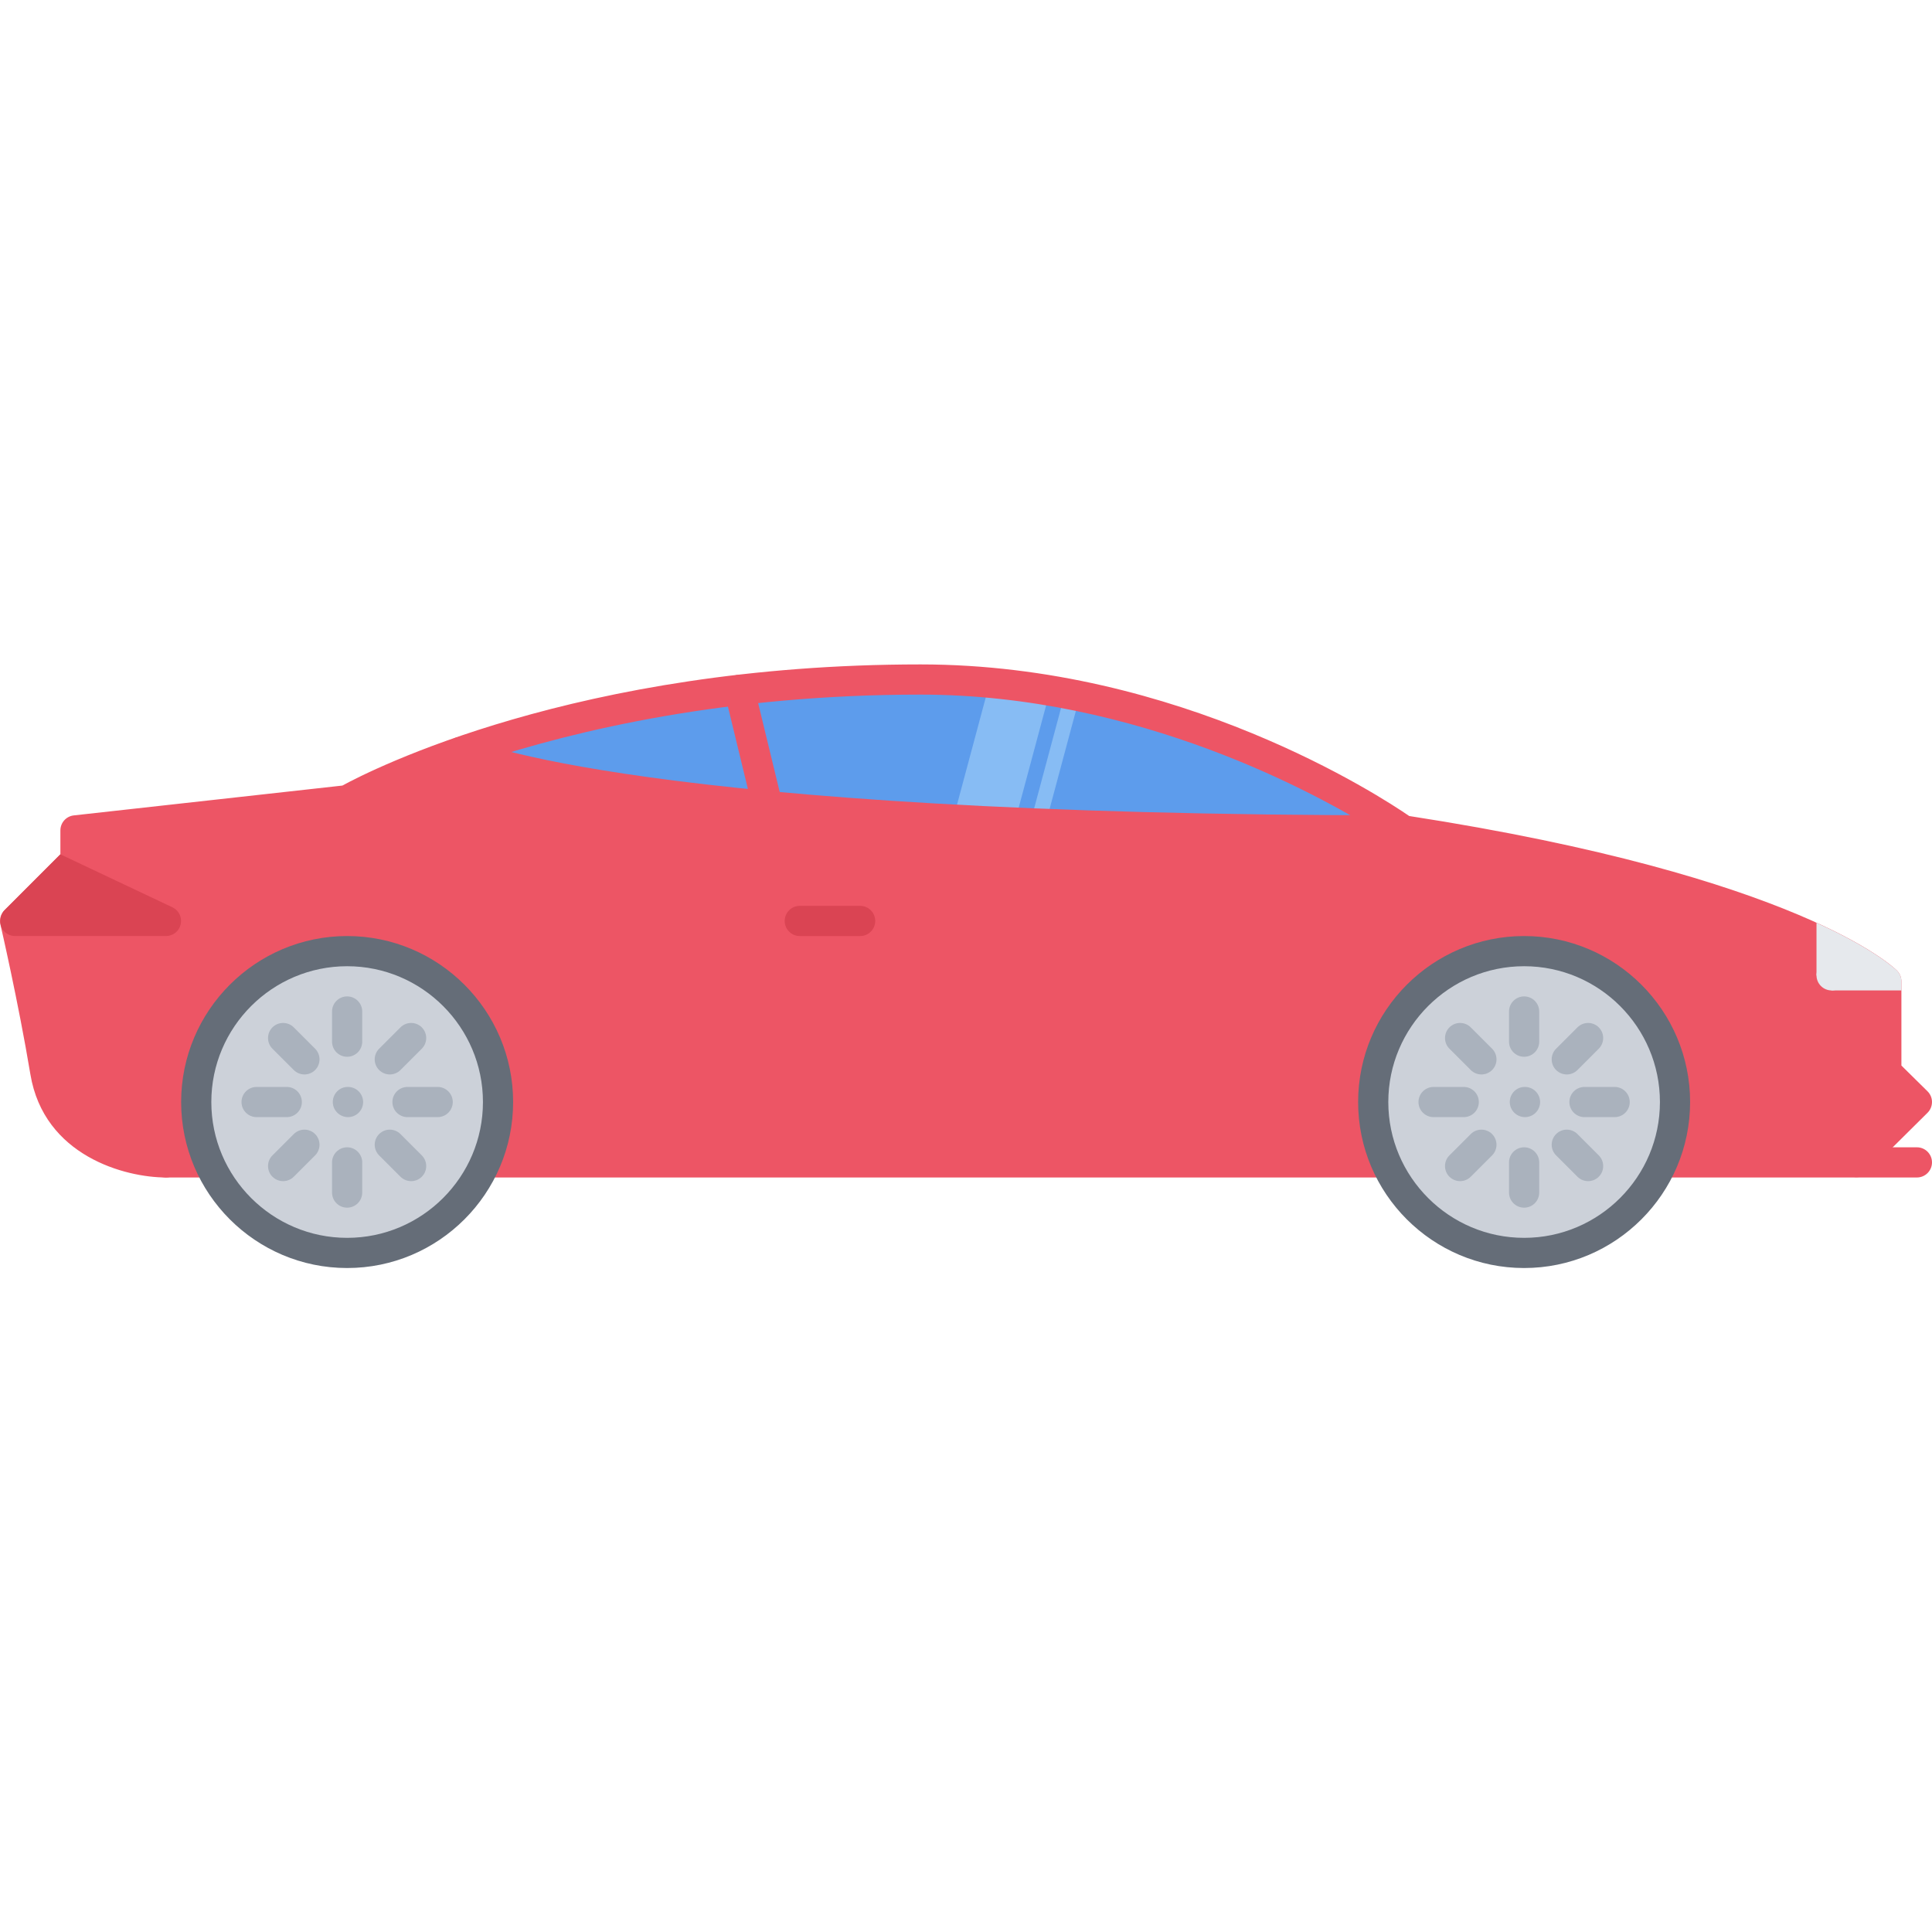 <svg height="512pt" viewBox="0 -176 512.119 512" width="512pt" xmlns="http://www.w3.org/2000/svg"><path d="m508.117 136.059h-67.215c-2.207 0-4-1.793-4-4 0-2.207 1.793-4 4-4h67.215c2.211 0 4 1.793 4 4 0 2.207-1.789 4-4 4zm0 0" fill="#ed5565"/><path d="m367.32 136.059h-323.305c-2.207 0-4-1.793-4-4 0-2.207 1.793-4 4-4h323.305c2.207 0 4 1.793 4 4 0 2.207-1.785 4-4 4zm0 0" fill="#ed5565"/><path d="m244.016 4.059c54 0 108.879 28.723 128 40h-16c-208 0-224-16-224-16l-9.922-4.719v-.082c25.77-8.879 67.449-19.199 121.922-19.199zm0 0" fill="#5d9cec"/><path d="m268.719 42.906 9.48-35.352c-5.258-1.008-10.559-1.832-15.914-2.422l-9.98 37.223c5.246.207 10.695.391 16.414.551zm0 0" fill="#87bcf4"/><path d="m276.941 43.141 9.098-33.953c-1.305-.297-2.602-.574-3.91-.848l-9.297 34.695c1.328.031 2.75.062 4.109.105zm0 0" fill="#87bcf4"/><path d="m512.117 116.051c0-1.07-.43-2.094-1.191-2.84l-6.918-6.824v-22.328c0-1.062-.426-2.078-1.168-2.832-1.016-1.016-25.969-24.969-129.297-40.984-7.391-5.078-60.879-40.184-129.543-40.184-91.168 0-146.008 28.168-153.242 32.113l-71.199 7.91c-2.023.227-3.551 1.938-3.551 3.977v6.344l-14.832 14.824c-.977.977-1.387 2.395-1.074 3.738.051.207 4.73 20.422 7.953 39.75 3.602 21.633 25.09 27.344 35.945 27.344 1.887 0 3.398-1.336 3.824-3.102l9 2.141c-3.043-5.68-4.809-12.156-4.809-19.039 0-22.078 17.918-40 40-40 22.078 0 40 17.922 40 40 0 5.512-1.121 10.801-3.121 15.602l11.121.398h216l9.766-4.078c-1.125-3.77-1.766-7.77-1.766-11.922 0-22.078 17.918-40 40-40 22.078 0 40 17.922 40 40 0 5.512-1.121 10.801-3.121 15.602l11.121.398h36.078c.023.992.395 1.977 1.152 2.738 1.543 1.566 4.082 1.582 5.656.016l2.777-2.754h2.344v-2.328l10.918-10.832c.754-.75 1.176-1.773 1.176-2.848zm-489.285-61.16c.184-.184.297-.438.438-.656l20.746 13.824h-34.359zm333.184-10.832c-208 0-224-16-224-16l-4.672-2.215c25.734-8.496 65.496-17.785 116.656-17.785 57.84 0 105.641 26.633 120.664 36zm0 0" fill="#ed5565"/><path d="m47.887 68.98c.434-1.816-.449-3.672-2.105-4.504l-29.789-14.082-14.816 14.832c-.402.402-.625.898-.832 1.41-.129.32-.168.648-.207.984-.035.32-.066.629-.027.957.082.547.188 1.098.496 1.578.723 1.184 2.008 1.902 3.395 1.902h40c1.855 0 3.473-1.27 3.887-3.078zm0 0" fill="#da4453"/><path d="m204 43.812c-1.809 0-3.449-1.227-3.891-3.059l-8-33c-.512-2.152.809-4.309 2.945-4.832 2.176-.469 4.312.809 4.832 2.945l8 33c.512 2.152-.809 4.312-2.945 4.832-.32.074-.629.113-.941.113zm0 0" fill="#ed5565"/><path d="m228 72.059h-16c-2.211 0-4-1.793-4-4 0-2.207 1.789-4 4-4h16c2.207 0 4 1.793 4 4 0 2.207-1.785 4-4 4zm0 0" fill="#da4453"/><path d="m404.016 76.059c22.078 0 40 17.922 40 40 0 5.512-1.121 10.801-3.121 15.602-6.078 14.32-20.32 24.398-36.879 24.398-17.922 0-33.121-11.84-38.234-28.078-1.125-3.77-1.766-7.77-1.766-11.922 0-22.078 17.918-40 40-40zm0 0" fill="#ccd1d9"/><path d="m404.238 120.059c-2.207 0-4.039-1.793-4.039-4 0-2.207 1.75-4 3.953-4h.086c2.199 0 4 1.793 4 4 0 2.207-1.793 4-4 4zm0 0" fill="#aab2bd"/><path d="m404 160.059c-24.258 0-44-19.742-44-44 0-24.254 19.742-44 44-44 24.254 0 44 19.746 44 44 0 24.258-19.746 44-44 44zm0-80c-19.848 0-36 16.152-36 36s16.152 36 36 36 36-16.152 36-36-16.145-36-36-36zm0 0" fill="#656d78"/><g fill="#aab2bd"><path d="m404 104.059c-2.211 0-4-1.793-4-4v-8c0-2.207 1.789-4 4-4 2.207 0 4 1.793 4 4v8c0 2.207-1.785 4-4 4zm0 0"/><path d="m404 144.059c-2.211 0-4-1.793-4-4v-8c0-2.207 1.789-4 4-4 2.207 0 4 1.793 4 4v8c0 2.207-1.785 4-4 4zm0 0"/><path d="m388 120.059h-8c-2.211 0-4-1.793-4-4 0-2.207 1.789-4 4-4h8c2.207 0 4 1.793 4 4 0 2.207-1.785 4-4 4zm0 0"/><path d="m428 120.059h-8c-2.211 0-4-1.793-4-4 0-2.207 1.789-4 4-4h8c2.207 0 4 1.793 4 4 0 2.207-1.785 4-4 4zm0 0"/><path d="m392.688 108.746c-1.023 0-2.047-.391-2.832-1.168l-5.656-5.656c-1.559-1.559-1.559-4.094 0-5.656 1.559-1.559 4.098-1.559 5.656 0l5.656 5.656c1.559 1.562 1.559 4.098 0 5.656-.777.777-1.801 1.168-2.824 1.168zm0 0"/><path d="m420.969 137.027c-1.027 0-2.051-.391-2.832-1.168l-5.656-5.656c-1.562-1.559-1.562-4.094 0-5.656 1.559-1.559 4.094-1.559 5.656 0l5.652 5.656c1.562 1.559 1.562 4.098 0 5.656-.773.777-1.797 1.168-2.82 1.168zm0 0"/><path d="m387.031 137.027c-1.023 0-2.047-.391-2.832-1.168-1.559-1.559-1.559-4.098 0-5.656l5.656-5.656c1.559-1.559 4.094-1.559 5.656 0 1.559 1.562 1.559 4.098 0 5.656l-5.656 5.656c-.777.777-1.801 1.168-2.824 1.168zm0 0"/><path d="m415.312 108.746c-1.027 0-2.051-.391-2.832-1.168-1.562-1.559-1.562-4.094 0-5.656l5.656-5.656c1.559-1.559 4.094-1.559 5.652 0 1.562 1.562 1.562 4.098 0 5.656l-5.652 5.656c-.777.777-1.801 1.168-2.824 1.168zm0 0"/></g><path d="m92.031 76.059c22.078 0 40 17.922 40 40 0 5.512-1.121 10.801-3.121 15.602-6.078 14.32-20.32 24.398-36.879 24.398-17.922 0-33.121-11.84-38.23-28.078-1.129-3.762-1.77-7.762-1.77-11.922 0-22.078 17.918-40 40-40zm0 0" fill="#ccd1d9"/><path d="m92.254 120.059c-2.207 0-4.039-1.793-4.039-4 0-2.207 1.754-4 3.953-4h.086c2.199 0 4 1.793 4 4 0 2.207-1.789 4-4 4zm0 0" fill="#aab2bd"/><path d="m92.016 160.059c-24.258 0-44-19.742-44-44 0-24.254 19.742-44 44-44 24.254 0 44 19.746 44 44 0 24.258-19.746 44-44 44zm0-80c-19.848 0-36 16.152-36 36s16.152 36 36 36 36-16.152 36-36-16.145-36-36-36zm0 0" fill="#656d78"/><path d="m92.016 104.059c-2.207 0-4-1.793-4-4v-8c0-2.207 1.793-4 4-4s4 1.793 4 4v8c0 2.207-1.793 4-4 4zm0 0" fill="#aab2bd"/><path d="m92.016 144.059c-2.207 0-4-1.793-4-4v-8c0-2.207 1.793-4 4-4s4 1.793 4 4v8c0 2.207-1.793 4-4 4zm0 0" fill="#aab2bd"/><path d="m76.016 120.059h-8c-2.207 0-4-1.793-4-4 0-2.207 1.793-4 4-4h8c2.207 0 4 1.793 4 4 0 2.207-1.793 4-4 4zm0 0" fill="#aab2bd"/><path d="m116.016 120.059h-8c-2.207 0-4-1.793-4-4 0-2.207 1.793-4 4-4h8c2.207 0 4 1.793 4 4 0 2.207-1.793 4-4 4zm0 0" fill="#aab2bd"/><path d="m80.703 108.746c-1.023 0-2.047-.391-2.832-1.168l-5.656-5.656c-1.559-1.559-1.559-4.094 0-5.656 1.559-1.559 4.098-1.559 5.656 0l5.656 5.656c1.559 1.562 1.559 4.098 0 5.656-.777.777-1.801 1.168-2.824 1.168zm0 0" fill="#aab2bd"/><path d="m108.984 137.027c-1.023 0-2.051-.391-2.832-1.168l-5.656-5.656c-1.562-1.559-1.562-4.094 0-5.656 1.559-1.559 4.094-1.559 5.656 0l5.656 5.656c1.559 1.559 1.559 4.098 0 5.656-.777.777-1.801 1.168-2.824 1.168zm0 0" fill="#aab2bd"/><path d="m75.047 137.027c-1.023 0-2.047-.391-2.832-1.168-1.559-1.559-1.559-4.098 0-5.656l5.656-5.656c1.559-1.559 4.098-1.559 5.656 0 1.559 1.562 1.559 4.098 0 5.656l-5.656 5.656c-.777.777-1.801 1.168-2.824 1.168zm0 0" fill="#aab2bd"/><path d="m103.328 108.746c-1.023 0-2.051-.391-2.832-1.168-1.562-1.559-1.562-4.094 0-5.656l5.656-5.656c1.559-1.559 4.094-1.559 5.656 0 1.559 1.562 1.559 4.098 0 5.656l-5.656 5.656c-.777.777-1.801 1.168-2.824 1.168zm0 0" fill="#aab2bd"/><path d="m372.016 48.059c-206.562 0-249.953-20.344-251.703-21.207-1.977-.984-2.785-3.383-1.809-5.367.992-1.977 3.391-2.754 5.344-1.816.703.328 45.473 20.391 248.168 20.391 2.207 0 4 1.793 4 4 0 2.207-1.793 4-4 4zm0 0" fill="#ed5565"/><path d="m481.504 68.547v13.93l4 4h18.504v-2.418c0-1.062-.426-2.078-1.168-2.832-.473-.453-5.914-5.656-21.336-12.68zm0 0" fill="#e6e9ed"/><path d="m489.504 82.477c0 2.207-1.793 4-4 4-2.211 0-4-1.793-4-4 0-2.211 1.789-4 4-4 2.207 0 4 1.789 4 4zm0 0" fill="#e6e9ed"/></svg>